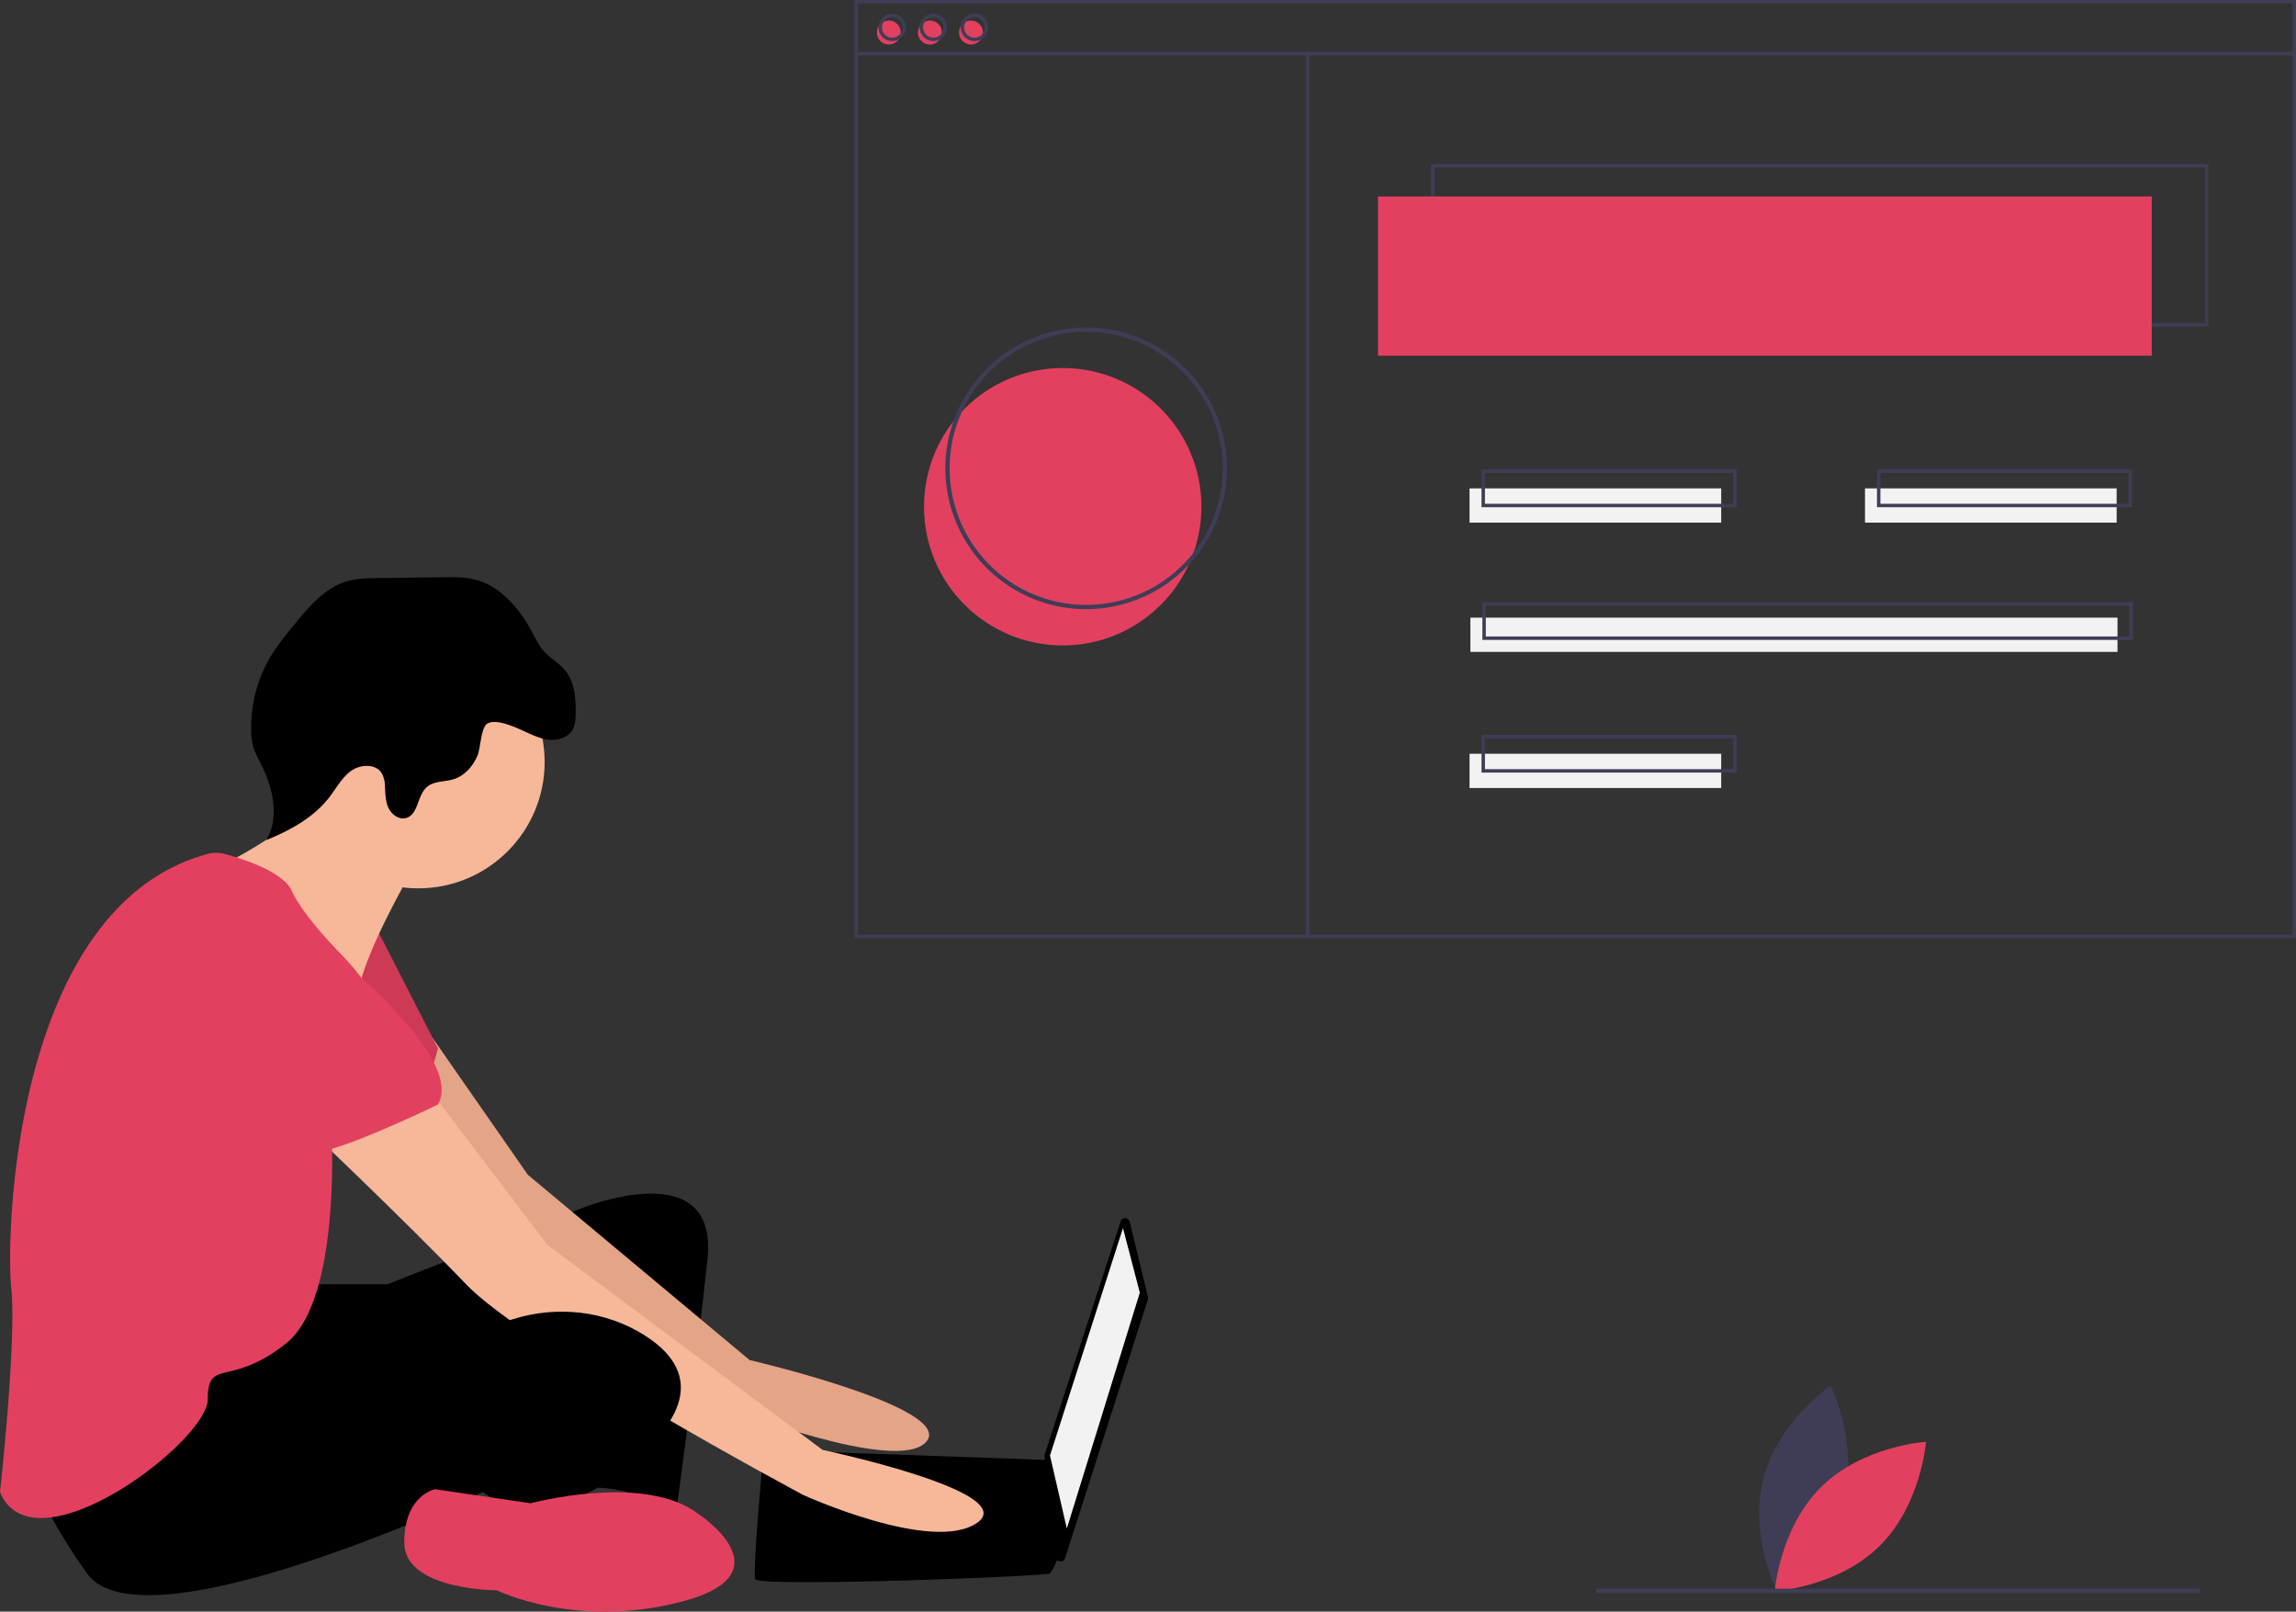        <svg
              id="ade8c9af-7e2e-4eda-b5c8-b06129257226"
              width="100%"
              height="100%"
              viewBox="0 0 1076.064 755.228"
            >
              <rect x="0" y="0" width="1076.064" height="755.228" fill="#333333" stroke="none"/>
              <path
                d="M926.114,774.809c-6.985,26.598-31.459,43.22-31.459,43.22s-13.15-26.502-6.166-53.1,31.459-43.22,31.459-43.22S933.098,748.211,926.114,774.809Z"
                transform="translate(-61.968 -72.386)"
                fill="#3f3d56"
              ></path>
              <path
                d="M915.52,769.183c-19.563,19.327-21.751,48.831-21.751,48.831s29.528-1.831,49.091-21.159,21.751-48.831,21.751-48.831S935.082,749.855,915.52,769.183Z"
                transform="translate(-61.968 -72.386)"
                fill="#E3405F"
              ></path>
              <path
                d="M206.702,674.194h36.841l90.788-35.526s64.472-26.315,59.209,23.684-14.473,117.103-14.473,117.103-28.947-13.158-44.736-9.21-5.263-80.262-5.263-80.262-128.945,61.841-140.787,53.946-14.473-63.157-14.473-63.157Z"
                transform="translate(-61.968 -72.386)"
                fill="#000000"
              ></path>
              <path
                d="M206.702,674.194h36.841l90.788-35.526s64.472-26.315,59.209,23.684-14.473,117.103-14.473,117.103-28.947-13.158-44.736-9.21-5.263-80.262-5.263-80.262-128.945,61.841-140.787,53.946-14.473-63.157-14.473-63.157Z"
                transform="translate(-61.968 -72.386)"
                opacity="0.1"
              ></path>
              <path
                d="M264.746,558.82l44.586,64.059L413.277,709.72s96.051,22.368,82.893,38.157S402.751,732.088,402.751,732.088s-119.735-86.84-123.682-93.419S231.702,570.249,231.702,570.249Z"
                transform="translate(-61.968 -72.386)"
                fill="#FCB696"
              ></path>
              <path
                d="M264.746,558.82l44.586,64.059L413.277,709.72s96.051,22.368,82.893,38.157S402.751,732.088,402.751,732.088s-119.735-86.84-123.682-93.419S231.702,570.249,231.702,570.249Z"
                transform="translate(-61.968 -72.386)"
                opacity="0.1"
              ></path>
              <path
                d="M238.281,507.092l28.947,56.578s-6.579,27.631-17.105,30.263-55.262-34.21-55.262-34.21Z"
                transform="translate(-61.968 -72.386)"
                fill="#E3405F"
              ></path>
              <path
                d="M238.281,507.092l28.947,56.578s-6.579,27.631-17.105,30.263-55.262-34.21-55.262-34.21Z"
                transform="translate(-61.968 -72.386)"
                opacity="0.1"
              ></path>
              <path
                d="M591.419,644.9,599.97,680.172a2.203,2.203,0,0,1-.043,1.19L561.14,802.574a2.203,2.203,0,0,1-4.287-.423l-5.366-47.219a2.203,2.203,0,0,1,.094-.931L587.184,644.737A2.203,2.203,0,0,1,591.419,644.9Z"
                transform="translate(-61.968 -72.386)"
                fill="#000000"
              ></path>
              <polygon
                points="526.306 575.493 534.2 605.756 499.99 716.28 492.096 682.07 526.306 575.493"
                fill="#f2f2f2"
              ></polygon>
              <path
                d="M415.909,812.35c1.316,3.947,136.839-1.316,138.155-2.632a28.561,28.561,0,0,0,2.895-5.263c1.237-2.632,2.368-5.263,2.368-5.263L554.064,756.588l-134.208-4.763s-3.355,36.105-4.039,52.631C415.646,808.626,415.646,811.56,415.909,812.35Z"
                transform="translate(-61.968 -72.386)"
                fill="#000000"
              ></path>
              <polygon
                points="474.991 689.965 477.622 726.806 418.413 726.806 418.413 689.965 474.991 689.965"
                opacity="0.1"
              ></polygon>
              <polygon
                points="398.677 701.806 399.03 701.736 397.361 717.596 364.467 717.596 364.467 701.806 398.677 701.806"
                opacity="0.1"
              ></polygon>
              <path
                d="M415.909,812.35c1.316,3.947,136.839-1.316,138.155-2.632a28.561,28.561,0,0,0,2.895-5.263H415.817C415.646,808.626,415.646,811.56,415.909,812.35Z"
                transform="translate(-61.968 -72.386)"
                opacity="0.1"
              ></path>
              <circle
                cx="196.049"
                cy="357.076"
                r="59.209"
                fill="#F7B799"
              ></circle>
              <path
                d="M254.07,482.093s-19.736,34.21-23.684,52.631-59.209-36.841-59.209-36.841l-7.237-19.079s51.973-24.342,48.025-44.078S254.07,482.093,254.07,482.093Z"
                transform="translate(-61.968 -72.386)"
                fill="#F7B799"
              ></path>
              <path
                d="M264.596,584.722l53.946,71.051,128.945,96.051s93.419,19.736,72.367,34.21-81.577-13.158-81.577-13.158S308.016,703.141,280.385,674.194s-78.946-77.63-78.946-77.63Z"
                transform="translate(-61.968 -72.386)"
                fill="#F7B799"
              ></path>
              <path
                d="M192.229,695.247,208.018,720.246l94.231-29.646c20.676-6.505,43.348-4.111,61.687,7.442,16.447,10.362,26.973,26.809,3.289,51.15-47.368,48.683-78.946,22.368-78.946,22.368S129.072,846.559,102.757,809.718s-27.631-55.262-27.631-55.262S176.44,691.299,192.229,695.247Z"
                transform="translate(-61.968 -72.386)"
                fill="#000000"
              ></path>
              <path
                d="M389.593,782.087s42.104,27.631-7.895,40.789-86.84-5.263-86.84-5.263-43.42,0-43.42-22.368,14.473-25,14.473-25l44.736,6.579S364.594,762.351,389.593,782.087Z"
                transform="translate(-61.968 -72.386)"
                fill="#E3405F"
              ></path>
              <path
                d="M306.589,414.568c4.03,1.797,8.026,3.923,12.408,4.444s9.371-1.008,11.444-4.903c1.12-2.104,1.248-4.578,1.3-6.961.158-7.225-.364-15.036-4.943-20.627-2.914-3.559-7.167-5.802-10.184-9.274-2.161-2.488-3.599-5.503-5.148-8.411-5.866-11.017-14.551-21.606-26.622-24.782-5.04-1.326-10.328-1.262-15.539-1.188l-30.397.429c-4.919.069-9.914.15-14.623,1.574-9.784,2.958-16.908,11.186-23.432,19.054-4.881,5.887-9.775,11.834-13.439,18.547a65.079,65.079,0,0,0-7.714,31.887,29.833,29.833,0,0,0,1.093,8.437,46.822,46.822,0,0,0,3.316,7.284c5.7,11.197,9.085,25.182,2.665,35.983,11.152-4.555,22.186-10.528,29.542-20.068,3.291-4.267,5.872-9.263,10.258-12.395s11.532-3.403,14.346,1.193a12.857,12.857,0,0,1,1.451,6.022c.206,3.45.2,7.033,1.663,10.164s4.947,5.658,8.273,4.721c5.729-1.614,5.18-10.406,9.593-14.4,3.351-3.033,8.521-2.453,12.826-3.83,5.016-1.604,8.779-5.95,10.924-10.759,1.63-3.656,1.606-13.223,4.691-15.203C294.208,409.022,303.004,412.969,306.589,414.568Z"
                transform="translate(-61.968 -72.386)"
                fill="#000000"
              ></path>
              <path
                d="M159.24,472.562a15.616,15.616,0,0,1,8.128.021c8.446,2.268,27.38,8.27,31.44,17.405,5.263,11.842,23.684,30.263,23.684,30.263s25,25,19.736,42.104-25,36.841-25,36.841,5.263,81.577-21.052,102.63-36.841,6.579-36.841,26.315S77.757,809.718,61.968,771.561c0,0,7.895-71.051,5.263-96.051C64.638,650.871,68.434,497.145,159.24,472.562Z"
                transform="translate(-61.968 -72.386)"
                fill="#E3405F"
              ></path>
              <path
                d="M201.439,505.777s80.262,59.209,65.788,84.209c0,0-48.683,23.684-59.209,22.368s-51.315-47.368-61.841-51.315S130.388,486.04,201.439,505.777Z"
                transform="translate(-61.968 -72.386)"
                fill="#E3405F"
              ></path>
              <circle
                cx="498.064"
                cy="237.458"
                r="65"
                fill="#E3405F"
              ></circle>
              <path
                d="M1096.898,225.427H732.649V149.207H1096.898ZM734.254,223.822h361.039v-73.01H734.254Z"
                transform="translate(-61.968 -72.386)"
                fill="#3f3d56"
              ></path>
              <rect
                x="645.809"
                y="92.065"
                width="362.644"
                height="74.615"
                fill="#E3405F"
              ></rect>
              <circle
                cx="416.565"
                cy="15.244"
                r="5.616"
                fill="#e2405f"
              ></circle>
              <circle
                cx="435.82"
                cy="15.244"
                r="5.616"
                fill="#e2405f"
              ></circle>
              <circle
                cx="455.076"
                cy="15.244"
                r="5.616"
                fill="#e2405f"
              ></circle>
              <path
                d="M1138.032,512.052H462.487V72.386h675.545Zm-673.94-1.605h672.336V73.991H464.092Z"
                transform="translate(-61.968 -72.386)"
                fill="#3f3d56"
              ></path>
              <rect
                x="401.321"
                y="24.338"
                width="673.94"
                height="1.605"
                fill="#3f3d56"
              ></rect>
              <path
                d="M480.138,91.641a6.418,6.418,0,1,1,6.418-6.418A6.426,6.426,0,0,1,480.138,91.641Zm0-11.232a4.814,4.814,0,1,0,4.814,4.814A4.819,4.819,0,0,0,480.138,80.409Z"
                transform="translate(-61.968 -72.386)"
                fill="#3f3d56"
              ></path>
              <path
                d="M499.393,91.641a6.418,6.418,0,1,1,6.418-6.418A6.426,6.426,0,0,1,499.393,91.641Zm0-11.232a4.814,4.814,0,1,0,4.814,4.814A4.819,4.819,0,0,0,499.393,80.409Z"
                transform="translate(-61.968 -72.386)"
                fill="#3f3d56"
              ></path>
              <path
                d="M518.649,91.641A6.418,6.418,0,1,1,525.067,85.223,6.426,6.426,0,0,1,518.649,91.641Zm0-11.232a4.814,4.814,0,1,0,4.814,4.814A4.819,4.819,0,0,0,518.649,80.409Z"
                transform="translate(-61.968 -72.386)"
                fill="#3f3d56"
              ></path>
              <rect
                x="612.109"
                y="25.14"
                width="1.605"
                height="414.346"
                fill="#3f3d56"
              ></rect>
              <rect
                x="688.733"
                y="228.859"
                width="117.94"
                height="16.046"
                fill="#f2f2f2"
              ></rect>
              <rect
                x="874.067"
                y="228.859"
                width="117.94"
                height="16.046"
                fill="#f2f2f2"
              ></rect>
              <path
                d="M875.861,310.07H756.317V292.42H875.861Zm-117.94-1.605H874.257V294.024H757.922Z"
                transform="translate(-61.968 -72.386)"
                fill="#3f3d56"
              ></path>
              <rect
                x="688.733"
                y="353.217"
                width="117.94"
                height="16.046"
                fill="#f2f2f2"
              ></rect>
              <path
                d="M875.861,434.428H756.317V416.778H875.861Zm-117.94-1.605H874.257V418.382H757.922Z"
                transform="translate(-61.968 -72.386)"
                fill="#3f3d56"
              ></path>
              <rect
                x="689.134"
                y="289.433"
                width="303.273"
                height="16.046"
                fill="#f2f2f2"
              ></rect>
              <path
                d="M1061.596,372.249H756.718V354.599h304.878ZM758.323,370.645h301.669V356.203H758.323Z"
                transform="translate(-61.968 -72.386)"
                fill="#3f3d56"
              ></path>
              <path
                d="M1061.195,310.07H941.651V292.42H1061.195Zm-117.94-1.605h116.335V294.024H943.255Z"
                transform="translate(-61.968 -72.386)"
                fill="#3f3d56"
              ></path>
              <path
                d="M571.032,357.844a66,66,0,1,1,66-66A66.075,66.075,0,0,1,571.032,357.844Zm0-130a64,64,0,1,0,64,64A64.073,64.073,0,0,0,571.032,227.844Z"
                transform="translate(-61.968 -72.386)"
                fill="#3f3d56"
              ></path>
              <rect
                x="748.064"
                y="744.458"
                width="283"
                height="2"
                fill="#3f3d56"
              ></rect>
            </svg>